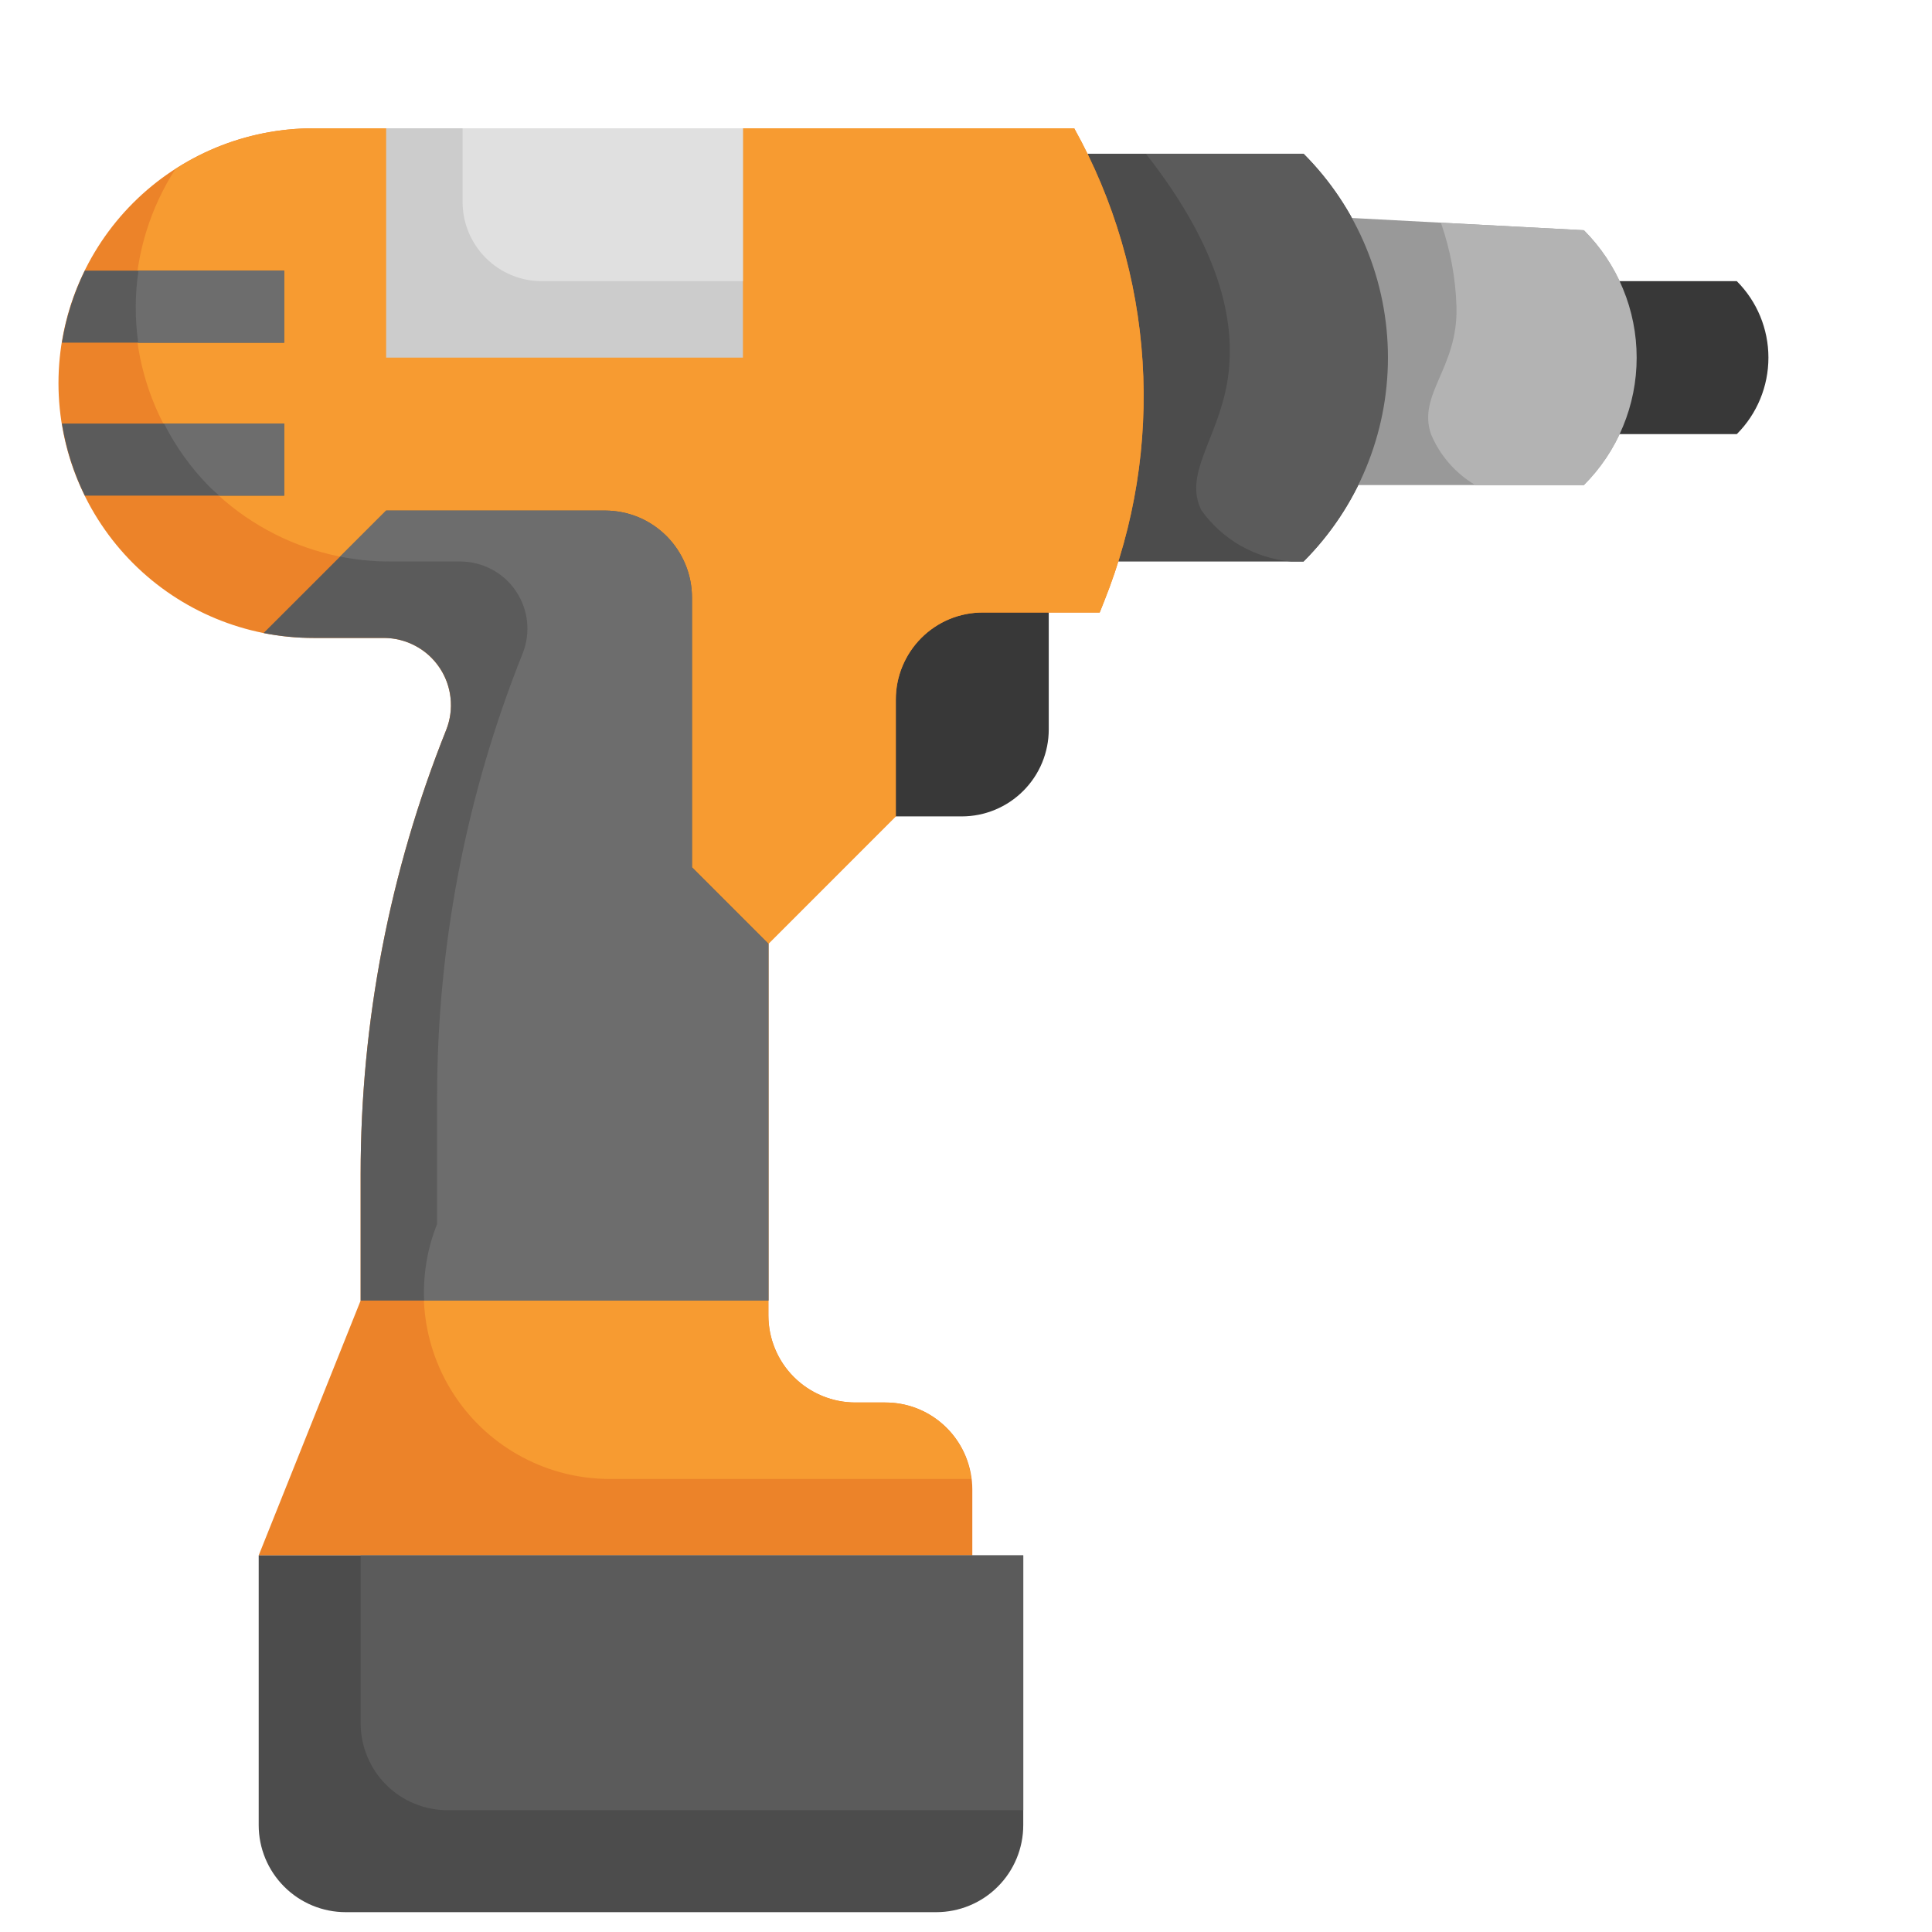 <svg width="30" height="30" viewBox="0 0 30 30" fill="none" xmlns="http://www.w3.org/2000/svg">
<g clip-path="url(#clip0_401_730)">
<path d="M16.887 2.387L20.242 2.387C21.081 3.227 21.553 4.366 21.553 5.553C21.553 6.741 21.081 7.879 20.242 8.719L17.366 8.719" fill="#4C4C4C"/>
<path d="M16.285 9.511V11.326C16.285 11.503 16.25 11.679 16.182 11.843C16.114 12.007 16.015 12.155 15.889 12.281C15.764 12.406 15.615 12.506 15.451 12.574C15.287 12.642 15.111 12.677 14.934 12.677H13.911L12.328 11.094L15.098 8.324L16.285 9.511Z" fill="#383838"/>
<path d="M15.098 24.152L15.098 23.129C15.098 22.951 15.062 22.776 14.995 22.612C14.927 22.448 14.827 22.299 14.702 22.174C14.576 22.048 14.427 21.948 14.264 21.881C14.1 21.813 13.924 21.778 13.746 21.778H13.283C13.105 21.778 12.93 21.743 12.766 21.675C12.602 21.607 12.453 21.508 12.327 21.382C12.202 21.257 12.102 21.108 12.035 20.944C11.967 20.78 11.932 20.604 11.932 20.427V14.655L13.91 12.676V10.861C13.91 10.684 13.945 10.508 14.013 10.345C14.081 10.181 14.181 10.032 14.306 9.906C14.431 9.781 14.58 9.681 14.744 9.613C14.908 9.545 15.084 9.511 15.261 9.511H17.076L17.146 9.336C17.619 8.154 17.822 6.882 17.742 5.611C17.661 4.341 17.299 3.104 16.68 1.992L4.865 1.992C3.815 1.992 2.809 2.409 2.067 3.151C1.325 3.893 0.908 4.9 0.908 5.949C0.908 6.999 1.325 8.005 2.067 8.747C2.809 9.489 3.815 9.906 4.865 9.906L5.96 9.906C6.236 9.906 6.502 10.016 6.697 10.212C6.841 10.356 6.94 10.539 6.981 10.739C7.022 10.939 7.004 11.146 6.928 11.336C6.051 13.528 5.6 15.868 5.6 18.23L5.6 20.195L4.017 24.152H15.098Z" fill="#EC8329"/>
<path d="M13.746 21.778L13.282 21.778C13.105 21.778 12.929 21.743 12.765 21.675C12.601 21.607 12.452 21.508 12.327 21.382C12.201 21.257 12.102 21.108 12.034 20.944C11.966 20.78 11.931 20.604 11.931 20.427L11.931 14.655L13.91 12.676L13.91 10.861C13.91 10.684 13.945 10.508 14.013 10.345C14.081 10.181 14.18 10.032 14.306 9.906C14.431 9.781 14.58 9.681 14.744 9.613C14.908 9.545 15.083 9.511 15.261 9.511L17.076 9.511L17.145 9.336C17.618 8.154 17.822 6.882 17.741 5.611C17.661 4.341 17.298 3.105 16.68 1.992L4.865 1.992C4.105 1.993 3.361 2.212 2.723 2.625C2.339 3.222 2.123 3.912 2.098 4.622C2.073 5.332 2.239 6.036 2.579 6.659C2.92 7.283 3.422 7.803 4.033 8.165C4.644 8.528 5.341 8.719 6.052 8.719L7.146 8.719C7.317 8.719 7.484 8.761 7.635 8.841C7.786 8.92 7.914 9.036 8.01 9.177C8.105 9.318 8.165 9.48 8.183 9.65C8.201 9.819 8.178 9.991 8.115 10.149C7.238 12.341 6.787 14.681 6.787 17.043L6.787 19.008C6.612 19.446 6.547 19.92 6.597 20.389C6.648 20.857 6.812 21.307 7.077 21.697C7.341 22.088 7.697 22.407 8.114 22.628C8.53 22.849 8.994 22.965 9.466 22.965L15.081 22.965C15.043 22.637 14.887 22.335 14.64 22.116C14.394 21.897 14.076 21.776 13.746 21.778Z" fill="#F79B31"/>
<path d="M4.017 24.152H15.889V28.341C15.889 28.519 15.854 28.694 15.786 28.858C15.718 29.022 15.619 29.171 15.493 29.296C15.368 29.422 15.219 29.521 15.055 29.589C14.891 29.657 14.715 29.692 14.538 29.692H5.368C5.191 29.692 5.015 29.657 4.851 29.589C4.687 29.521 4.539 29.422 4.413 29.296C4.288 29.171 4.188 29.022 4.12 28.858C4.052 28.694 4.017 28.519 4.017 28.341V24.152Z" fill="#4C4C4C"/>
<path d="M20.994 3.385L24.594 3.575C24.854 3.835 25.06 4.143 25.201 4.483C25.341 4.822 25.414 5.186 25.414 5.553C25.414 5.921 25.341 6.285 25.201 6.624C25.06 6.964 24.854 7.272 24.594 7.532H21.093" fill="#999999"/>
<path d="M25.148 4.366L26.969 4.366C27.284 4.681 27.46 5.108 27.46 5.553C27.46 5.999 27.284 6.426 26.969 6.741L25.148 6.741" fill="#383838"/>
<path d="M5.996 1.992V5.553H11.536V1.992" fill="#CCCCCC"/>
<path d="M5.6 24.152L5.6 26.758C5.6 26.936 5.635 27.111 5.703 27.275C5.771 27.439 5.87 27.588 5.996 27.714C6.121 27.839 6.27 27.939 6.434 28.006C6.598 28.074 6.774 28.109 6.951 28.109L15.889 28.109L15.889 24.152L5.6 24.152ZM11.932 14.655L10.745 13.468L10.745 9.279C10.745 9.101 10.71 8.925 10.642 8.762C10.574 8.598 10.474 8.449 10.349 8.323C10.223 8.198 10.075 8.098 9.911 8.03C9.747 7.963 9.571 7.928 9.394 7.928L5.996 7.928L4.093 9.83C4.348 9.881 4.606 9.906 4.865 9.906L5.96 9.906C6.13 9.906 6.298 9.948 6.448 10.028C6.599 10.107 6.728 10.223 6.823 10.364C6.919 10.505 6.978 10.668 6.996 10.837C7.015 11.006 6.991 11.178 6.928 11.336C6.051 13.528 5.6 15.868 5.6 18.23L5.6 20.195L11.932 20.195L11.932 14.655Z" fill="#5B5B5B"/>
<path d="M11.932 14.655L10.745 13.468V9.279C10.745 9.101 10.71 8.925 10.642 8.762C10.574 8.598 10.474 8.449 10.349 8.323C10.223 8.198 10.075 8.098 9.911 8.03C9.747 7.963 9.571 7.928 9.394 7.928H5.996L5.281 8.643C5.535 8.693 5.793 8.719 6.052 8.719L7.147 8.719C7.317 8.719 7.485 8.761 7.635 8.841C7.786 8.92 7.915 9.036 8.01 9.177C8.106 9.318 8.165 9.48 8.184 9.65C8.202 9.819 8.178 9.991 8.115 10.149C7.238 12.341 6.787 14.681 6.787 17.043L6.787 19.008C6.636 19.385 6.568 19.789 6.586 20.195H11.932V14.655Z" fill="#6D6D6D"/>
<path d="M7.183 1.992V3.132C7.183 3.294 7.214 3.455 7.276 3.605C7.338 3.755 7.429 3.891 7.544 4.006C7.658 4.12 7.794 4.211 7.944 4.273C8.094 4.335 8.255 4.367 8.417 4.366H11.536V1.992H7.183Z" fill="#E0E0E0"/>
<path d="M4.413 4.202L1.317 4.202C1.144 4.556 1.024 4.933 0.962 5.321H4.413L4.413 4.202ZM4.413 6.577L0.962 6.577C1.024 6.965 1.144 7.343 1.317 7.696L4.413 7.696L4.413 6.577Z" fill="#5B5B5B"/>
<path d="M4.413 4.203L2.15 4.203C2.095 4.574 2.094 4.95 2.146 5.322L4.413 5.322L4.413 4.203ZM4.413 6.577L2.547 6.577C2.73 6.939 2.969 7.271 3.254 7.56C3.302 7.608 3.354 7.651 3.404 7.696L4.413 7.696L4.413 6.577Z" fill="#6D6D6D"/>
<path d="M20.241 2.388H17.794C19 3.926 19.204 5.087 19.054 5.949C18.897 6.838 18.373 7.368 18.658 7.928C18.819 8.152 19.027 8.338 19.267 8.475C19.506 8.611 19.773 8.695 20.048 8.719H20.241C21.08 7.88 21.552 6.741 21.552 5.553C21.552 4.366 21.08 3.227 20.241 2.388Z" fill="#5B5B5B"/>
<path d="M24.595 3.575L22.374 3.458C22.521 3.878 22.603 4.318 22.616 4.762C22.643 5.715 22.008 6.116 22.22 6.741C22.358 7.072 22.6 7.35 22.909 7.532L24.595 7.532C24.855 7.272 25.061 6.964 25.201 6.624C25.342 6.285 25.414 5.921 25.414 5.554C25.414 5.186 25.342 4.822 25.201 4.483C25.061 4.143 24.855 3.835 24.595 3.575Z" fill="#B3B3B3"/>
</g>
<defs>
<clipPath id="clip0_401_730">
<rect width="30" height="30" fill="white"/>
</clipPath>
</defs>
</svg>
